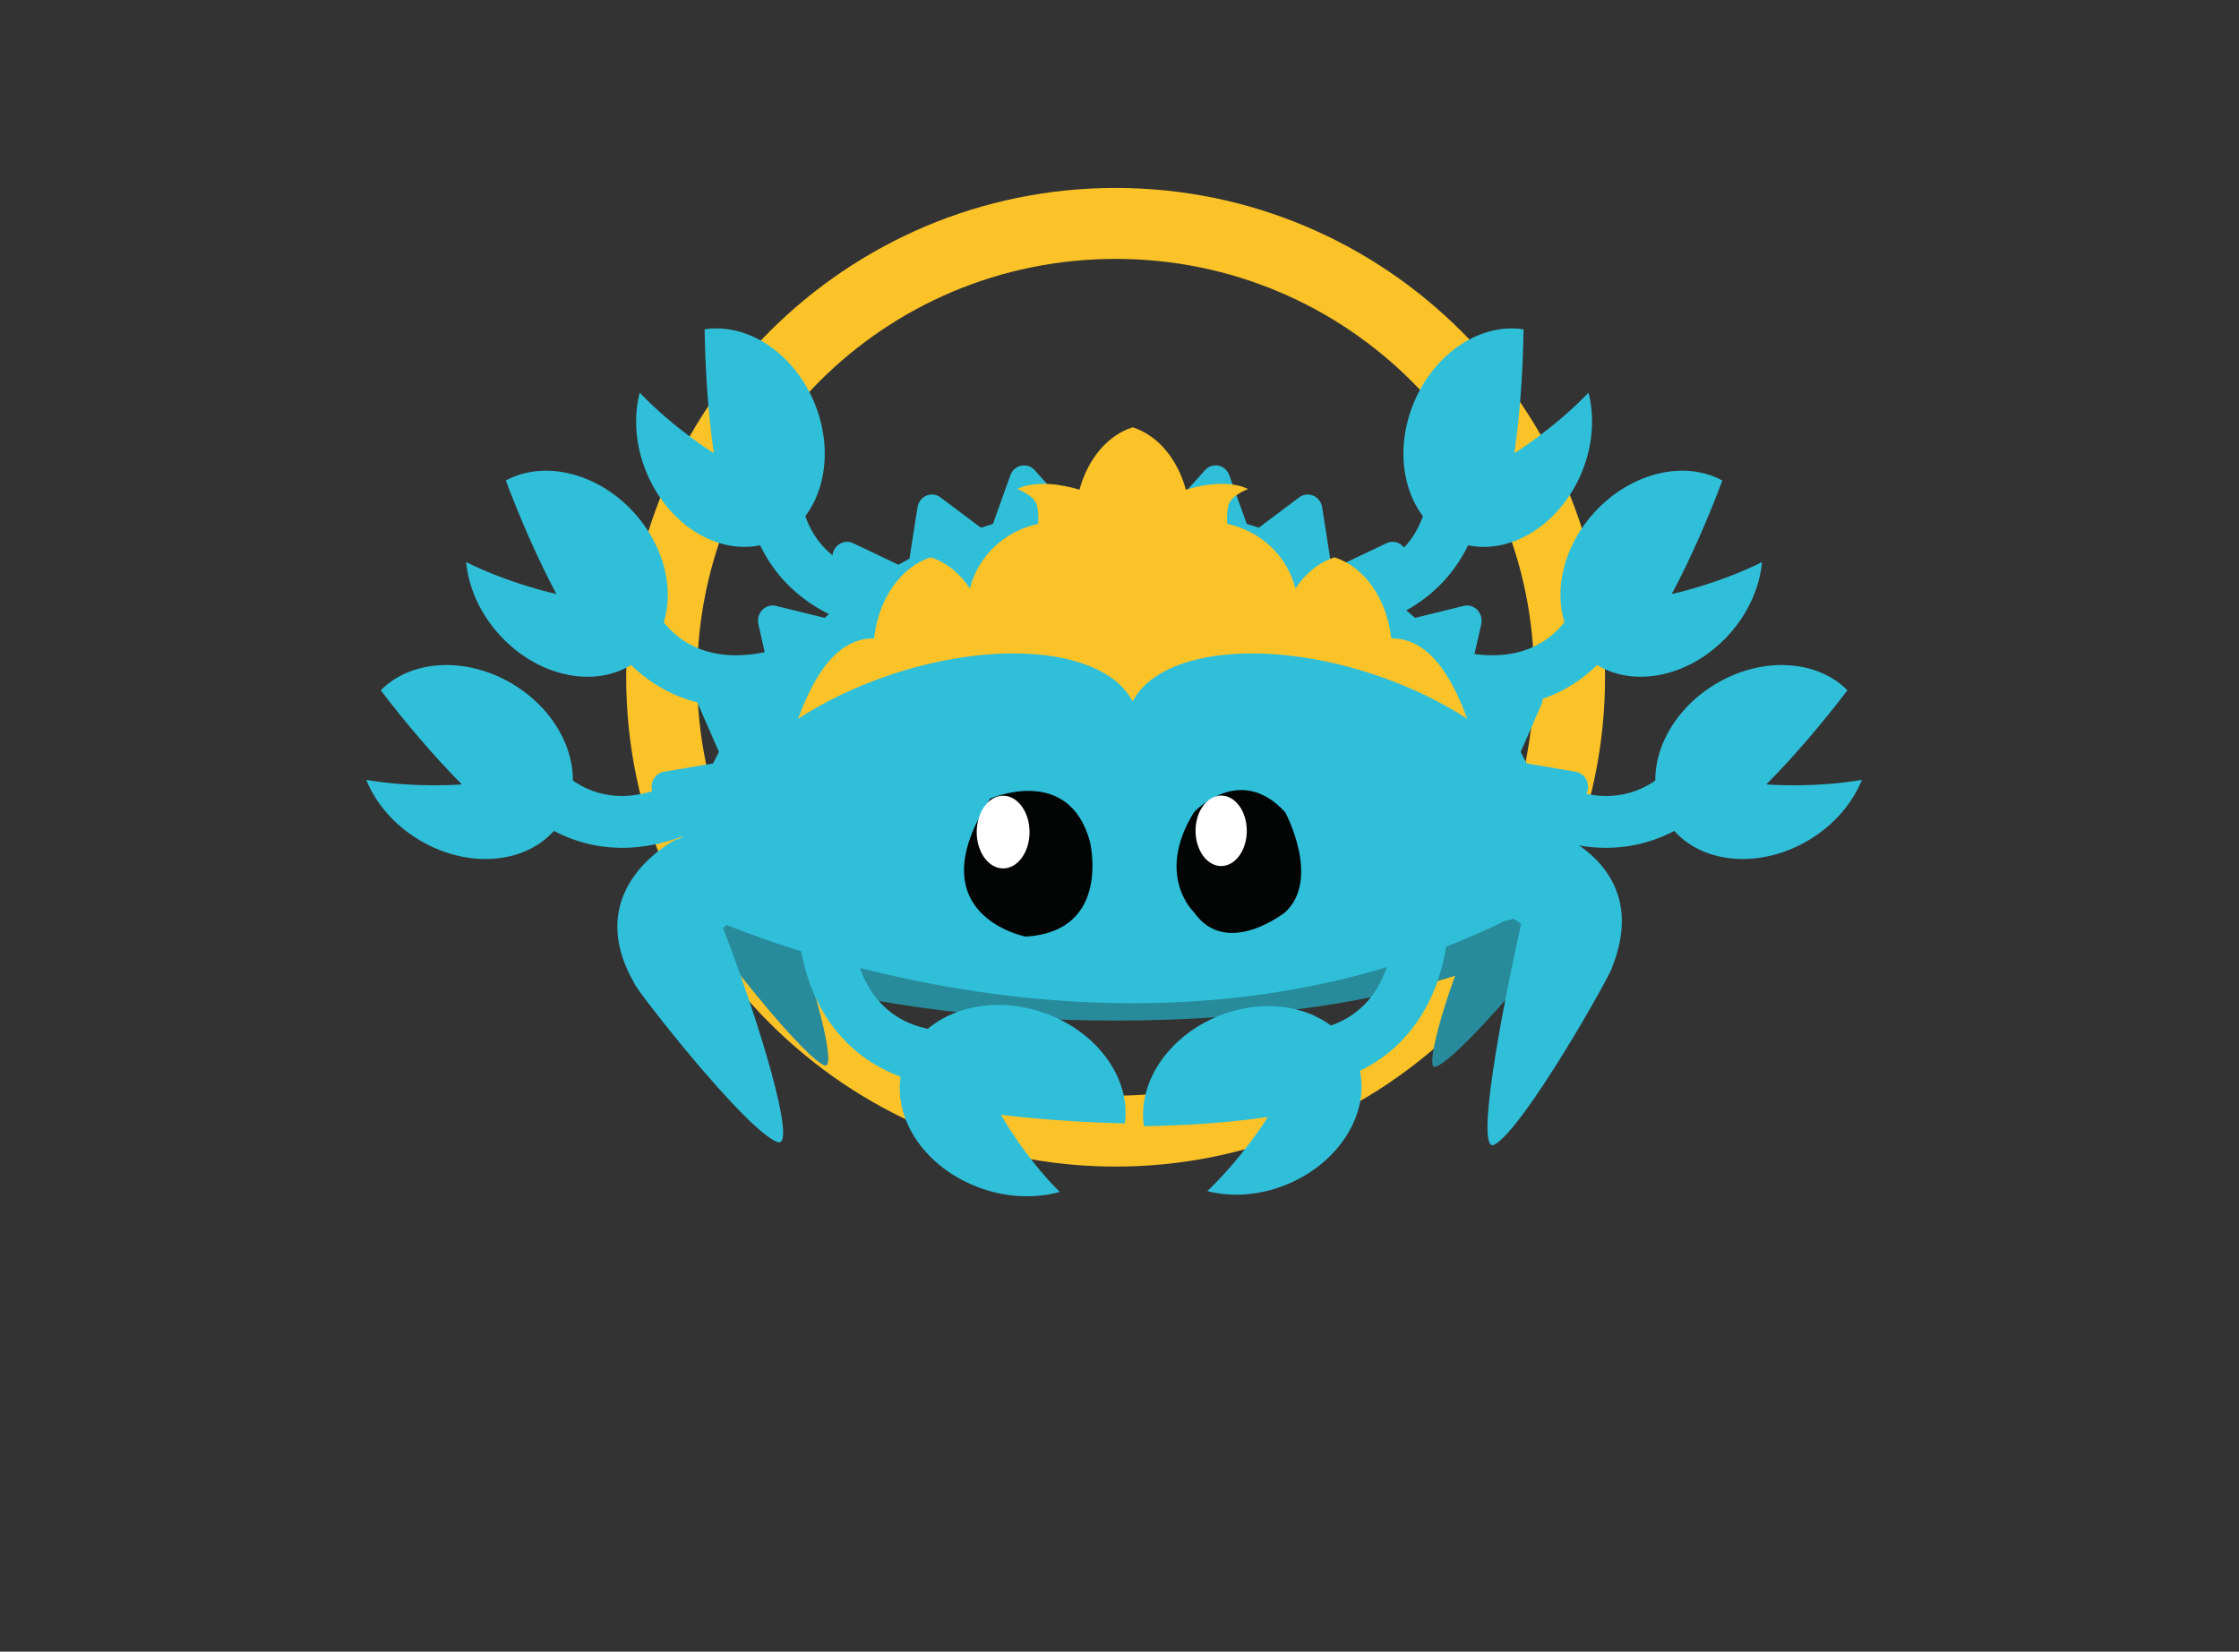 <?xml version="1.0" encoding="UTF-8"?>
<svg clip-rule="evenodd" fill-rule="evenodd" stroke-linejoin="round" stroke-miterlimit="1.414" version="1.1" viewBox="0 0 4417 3259" xml:space="preserve" xmlns="http://www.w3.org/2000/svg">
    <rect x="0" y="0" width="4417" height="3259" fill="#333333" stroke="none"/>
    <g transform="matrix(4.167 0 0 4.167 -1216.6 -898.05)">
        
        
        
        
        
        
        
        
        
        
        
        
        
        
        <path d="m820.12 304.51c-127.77 0-231.71 103.94-231.71 231.71 0 127.77 103.94 231.71 231.71 231.71s231.71-103.94 231.71-231.71c0-127.77-103.94-231.71-231.71-231.71zm0 33.6c109.61 0 198.12 88.499 198.12 198.11 0 109.61-88.501 198.12-198.12 198.12-109.61 0-198.11-88.501-198.11-198.12 0-109.61 88.499-198.11 198.11-198.11z" color="#000000" fill="#fbc328" stroke-linecap="round" style="-inkscape-stroke:none;paint-order:markers stroke fill"/><g fill="#278b9b" fill-rule="nonzero"><path d="m820 562.59c-59.069 0-112.74 7.101-152.47 18.674v98.857c39.732 11.573 93.399 18.674 152.47 18.674 67.606 0 128.13-9.302 168.79-23.964v-88.275c-40.655-14.663-101.18-23.966-168.79-23.966z"/><path d="m991.43 652.06c-1.731-4.785-2.077-10.839-0.611-16.676 2.625-10.451 10.061-16.244 16.609-12.939 1.623 0.82 3.04 2.123 4.212 3.777 0.107-4.5e-4 0.214 0 0.321 7e-3 0 0 19.992 23.831 1.487 52.055-0.402 1.602-34.344 41.158-42.201 42.417-5.143 0.824 6.682-40.386 20.183-68.642z"/><path d="m663.42 647.39c2.378-4.321 3.212-10.226 1.892-16.345-2.363-10.956-10.729-18.448-18.686-16.731-1.974 0.425-3.736 1.379-5.235 2.736-0.127-0.026-0.253-0.051-0.379-0.069 0 0-25.26 18.826-5.41 51.122 0.361 1.679 37.627 48.84 46.809 51.948 6.009 2.034-5.047-41.52-18.99-72.661z"/><path d="m627.97 650.1 3e-3 7e-3c0.083 0.065 0.16 0.124-3e-3 -7e-3z"/></g><g fill-rule="nonzero"><path d="m1029.9 616.37c-0.395-1.375-0.788-2.749-1.194-4.111l13.769-19.947c1.405-2.029 1.692-4.666 0.776-6.98-0.915-2.302-2.912-3.953-5.277-4.357l-23.283-3.951c-0.901-1.841-1.847-3.654-2.796-5.452l9.781-22.393c1.006-2.283 0.794-4.934-0.54-7.004-1.329-2.08-3.586-3.296-5.99-3.201l-23.629 0.858c-1.224-1.593-2.466-3.172-3.734-4.721l5.43-24.003c0.55-2.438-0.144-4.989-1.841-6.76-1.688-1.764-4.141-2.495-6.473-1.922l-23.015 5.658c-1.49-1.317-3.006-2.618-4.539-3.892l0.829-24.642c0.089-2.495-1.074-4.865-3.071-6.249-1.995-1.393-4.529-1.603-6.711-0.568l-21.471 10.208c-1.729-0.992-3.468-1.974-5.225-2.924l-3.794-24.284c-0.385-2.46-1.968-4.549-4.185-5.504-2.209-0.959-4.742-0.65-6.682 0.811l-19.143 14.363c-1.885-0.626-3.778-1.226-5.695-1.8l-8.251-23.028c-0.839-2.346-2.774-4.071-5.133-4.555-2.351-0.481-4.77 0.333-6.4 2.155l-16.113 18.027c-1.948-0.224-3.897-0.429-5.853-0.598l-12.44-20.962c-1.261-2.123-3.487-3.416-5.886-3.416-2.394 0-4.624 1.292-5.874 3.416l-12.445 20.962c-1.956 0.169-3.914 0.373-5.859 0.598l-16.114-18.027c-1.632-1.821-4.06-2.635-6.403-2.155-2.358 0.49-4.296 2.209-5.13 4.555l-8.258 23.028c-1.912 0.573-3.806 1.179-5.695 1.8l-19.136-14.363c-1.946-1.466-4.478-1.775-6.693-0.811-2.207 0.954-3.797 3.044-4.179 5.504l-3.797 24.284c-1.756 0.95-3.495 1.927-5.229 2.924l-21.469-10.208c-2.18-1.039-4.725-0.825-6.71 0.568-1.995 1.384-3.16 3.754-3.069 6.249l0.823 24.642c-1.528 1.274-3.04 2.575-4.538 3.892l-23.011-5.658c-2.338-0.568-4.788 0.158-6.48 1.922-1.703 1.771-2.393 4.322-1.846 6.76l5.42 24.003c-1.257 1.556-2.502 3.128-3.721 4.721l-23.628-0.858c-2.385-0.07-4.661 1.121-5.993 3.201-1.335 2.07-1.537 4.721-0.543 7.004l9.789 22.393c-0.951 1.799-1.895 3.611-2.804 5.452l-23.282 3.951c-2.365 0.398-4.359 2.049-5.279 4.357-0.914 2.314-0.617 4.951 0.779 6.98l13.772 19.947c-0.106 0.352-0.204 0.707-0.31 1.061l-7.567 8.038 20.346 28.741s195.27 90.077 376.4 1.524c20.69-3.712 25.513-35.253 25.513-35.253z" fill="#30bfd9"/><path d="m857.2 600.15s21.61-23.662 43.22 0c0 0 16.98 31.552 0 47.326 0 0-27.785 22.086-43.22 0 0 0-18.524-17.354 0-47.326z" fill="#030404"/><path d="m882.22 608.93c0 9.214-5.431 16.684-12.129 16.684-6.697 0-12.128-7.47-12.128-16.684 0-9.213 5.431-16.684 12.128-16.684 6.698 0 12.129 7.471 12.129 16.684z" fill="#fff"/><path d="m760.75 593.69s37.07-16.413 47.187 20.221c0 0 10.598 42.699-30.441 45.11 0 0-52.333-10.08-16.746-65.331z" fill="#030404"/><path d="m779.37 609.53c0 9.501-5.6 17.207-12.51 17.207-6.907 0-12.508-7.706-12.508-17.207 0-9.503 5.602-17.207 12.508-17.207 6.909 0 12.51 7.704 12.51 17.207z" fill="#fff"/></g><g fill="#30bfd9" fill-rule="nonzero"><path d="m634.31 655.1c4.921-5.593 16.878-12.366 15.962-20.769-1.639-15.045-14.116-26.026-27.866-24.528-3.41 0.372-6.578 1.477-9.389 3.157-0.207-0.048-0.415-0.095-0.623-0.132 0 0-46.503 22.829-19.998 68.503 0.25 2.305 52.883 69.854 67.665 74.998 9.674 3.366-8.935-57.726-25.75-101.23z"/><path d="m1012.1 653.06c-5.696-4.801-20.715-9.162-21.055-17.608-0.608-15.122 10.102-27.831 23.923-28.387 3.428-0.138 6.724 0.486 9.753 1.731 0.198-0.078 0.397-0.155 0.596-0.223 0 0 49.373 15.684 29.929 64.783 0.094 2.317-41.943 76.921-55.799 84.199-9.069 4.763 2.471-58.978 12.652-104.5z"/><path d="m670 653.46s-0.621 61.61 59.757 75.358l12.589-25.292s-43.75 4.232-47.115-50.066z"/><path d="m977.49 653.46s0.62 61.61-59.757 75.358l-12.589-25.292s43.75 4.232 47.115-50.066z"/><path d="m933.87 716.3c-9.087-21.962-38.41-30.682-65.494-19.475-23.84 9.864-37.98 31.875-34.833 51.984 18.823-0.293 39.013-1.513 58.667-4.361 0 0-11.594 18.741-28.655 35.096 11.472 2.961 24.853 2.14 37.728-3.188 27.085-11.206 41.675-38.095 32.588-60.057z"/><path d="m765.85 743.4s24.772 3.274 58.637 4.109c2.966-21.32-13.184-43.883-38.951-52.612-28.467-9.643-57.883 1.253-65.702 24.336-7.819 23.083 8.919 49.613 37.386 59.256 12.619 4.275 25.422 4.509 36.451 1.439-16.563-16.381-27.821-36.528-27.821-36.528z"/><g transform="matrix(0 1 1 0 264.44 -462.08)"><path d="m977.49 653.46s0.62 61.61-59.757 75.358l-12.589-25.292s43.75 4.232 47.115-50.066z"/><path d="m933.87 716.3c-9.087-21.962-38.41-30.682-65.494-19.475-23.84 9.864-37.98 31.875-34.833 51.984 18.823-0.293 39.013-1.513 58.667-4.361 0 0-11.594 18.741-28.655 35.096 11.472 2.961 24.853 2.14 37.728-3.188 27.085-11.206 41.675-38.095 32.588-60.057z"/></g><g transform="matrix(-.338 .941 .941 .338 684.47 -594.4)"><path d="m977.49 653.46s0.62 61.61-59.757 75.358l-12.589-25.292s43.75 4.232 47.115-50.066z"/><path d="m933.87 716.3c-9.087-21.962-38.41-30.682-65.494-19.475-23.84 9.864-37.98 31.875-34.833 51.984 18.823-0.293 39.013-1.513 58.667-4.361 0 0-11.594 18.741-28.655 35.096 11.472 2.961 24.853 2.14 37.728-3.188 27.085-11.206 41.675-38.095 32.588-60.057z"/></g><g transform="matrix(-.595 .804 .804 .595 1060.5 -573.32)"><path d="m977.49 653.46s0.62 61.61-59.757 75.358l-12.589-25.292s43.75 4.232 47.115-50.066z"/><path d="m933.87 716.3c-9.087-21.962-38.41-30.682-65.494-19.475-23.84 9.864-37.98 31.875-34.833 51.984 18.823-0.293 39.013-1.513 58.667-4.361 0 0-11.594 18.741-28.655 35.096 11.472 2.961 24.853 2.14 37.728-3.188 27.085-11.206 41.675-38.095 32.588-60.057z"/></g><g transform="matrix(-1 0 0 1 1638.8 0)"><g transform="matrix(0 1 1 0 264.44 -462.08)"><path d="m977.49 653.46s0.62 61.61-59.757 75.358l-12.589-25.292s43.75 4.232 47.115-50.066z"/><path d="m933.87 716.3c-9.087-21.962-38.41-30.682-65.494-19.475-23.84 9.864-37.98 31.875-34.833 51.984 18.823-0.293 39.013-1.513 58.667-4.361 0 0-11.594 18.741-28.655 35.096 11.472 2.961 24.853 2.14 37.728-3.188 27.085-11.206 41.675-38.095 32.588-60.057z"/></g><g transform="matrix(-.338 .941 .941 .338 684.47 -594.4)"><path d="m977.49 653.46s0.62 61.61-59.757 75.358l-12.589-25.292s43.75 4.232 47.115-50.066z"/><path d="m933.87 716.3c-9.087-21.962-38.41-30.682-65.494-19.475-23.84 9.864-37.98 31.875-34.833 51.984 18.823-0.293 39.013-1.513 58.667-4.361 0 0-11.594 18.741-28.655 35.096 11.472 2.961 24.853 2.14 37.728-3.188 27.085-11.206 41.675-38.095 32.588-60.057z"/></g><g transform="matrix(-.595 .804 .804 .595 1060.5 -573.32)"><path d="m977.49 653.46s0.62 61.61-59.757 75.358l-12.589-25.292s43.75 4.232 47.115-50.066z"/><path d="m933.87 716.3c-9.087-21.962-38.41-30.682-65.494-19.475-23.84 9.864-37.98 31.875-34.833 51.984 18.823-0.293 39.013-1.513 58.667-4.361 0 0-11.594 18.741-28.655 35.096 11.472 2.961 24.853 2.14 37.728-3.188 27.085-11.206 41.675-38.095 32.588-60.057z"/></g></g></g>
    <path d="m828.19 417.86c-11.69 3.671-21.163 14.78-25.18 29.53-20.173-6.025-29.456-0.273-29.456-0.273s7.992 2.813 9.274 7.6c0.778 2.905 0.818 5.849 0.599 8.88-15.935 3.39-28.471 15.266-32.29 30.592-4.841-7.306-11.316-12.462-18.519-14.745-14.134 4.435-24.77 19.619-26.858 38.341-20.184-0.114-30.395 23.349-36.017 38.14 12.983-8.461 28.155-15.675 44.218-21.022 19.665-6.536 39.858-10.01 58.024-9.982 28.014 0.052 48.711 8.415 56.205 22.709 12.8-24.381 62.479-29.916 114.23-12.727 16.062 5.348 31.234 12.561 44.218 21.022-5.623-14.791-15.833-38.255-36.017-38.14-2.088-18.722-12.724-33.906-26.858-38.341-7.203 2.283-13.678 7.439-18.519 14.745-3.82-15.325-16.356-27.202-32.29-30.592-0.219-3.03-0.179-5.975 0.599-8.88 1.283-4.787 9.274-7.6 9.274-7.6s-9.284-5.752-29.456 0.273c-4.016-14.75-13.489-25.859-25.18-29.53z" fill="#fbc328" style="paint-order:markers stroke fill"/></g>
</svg>
